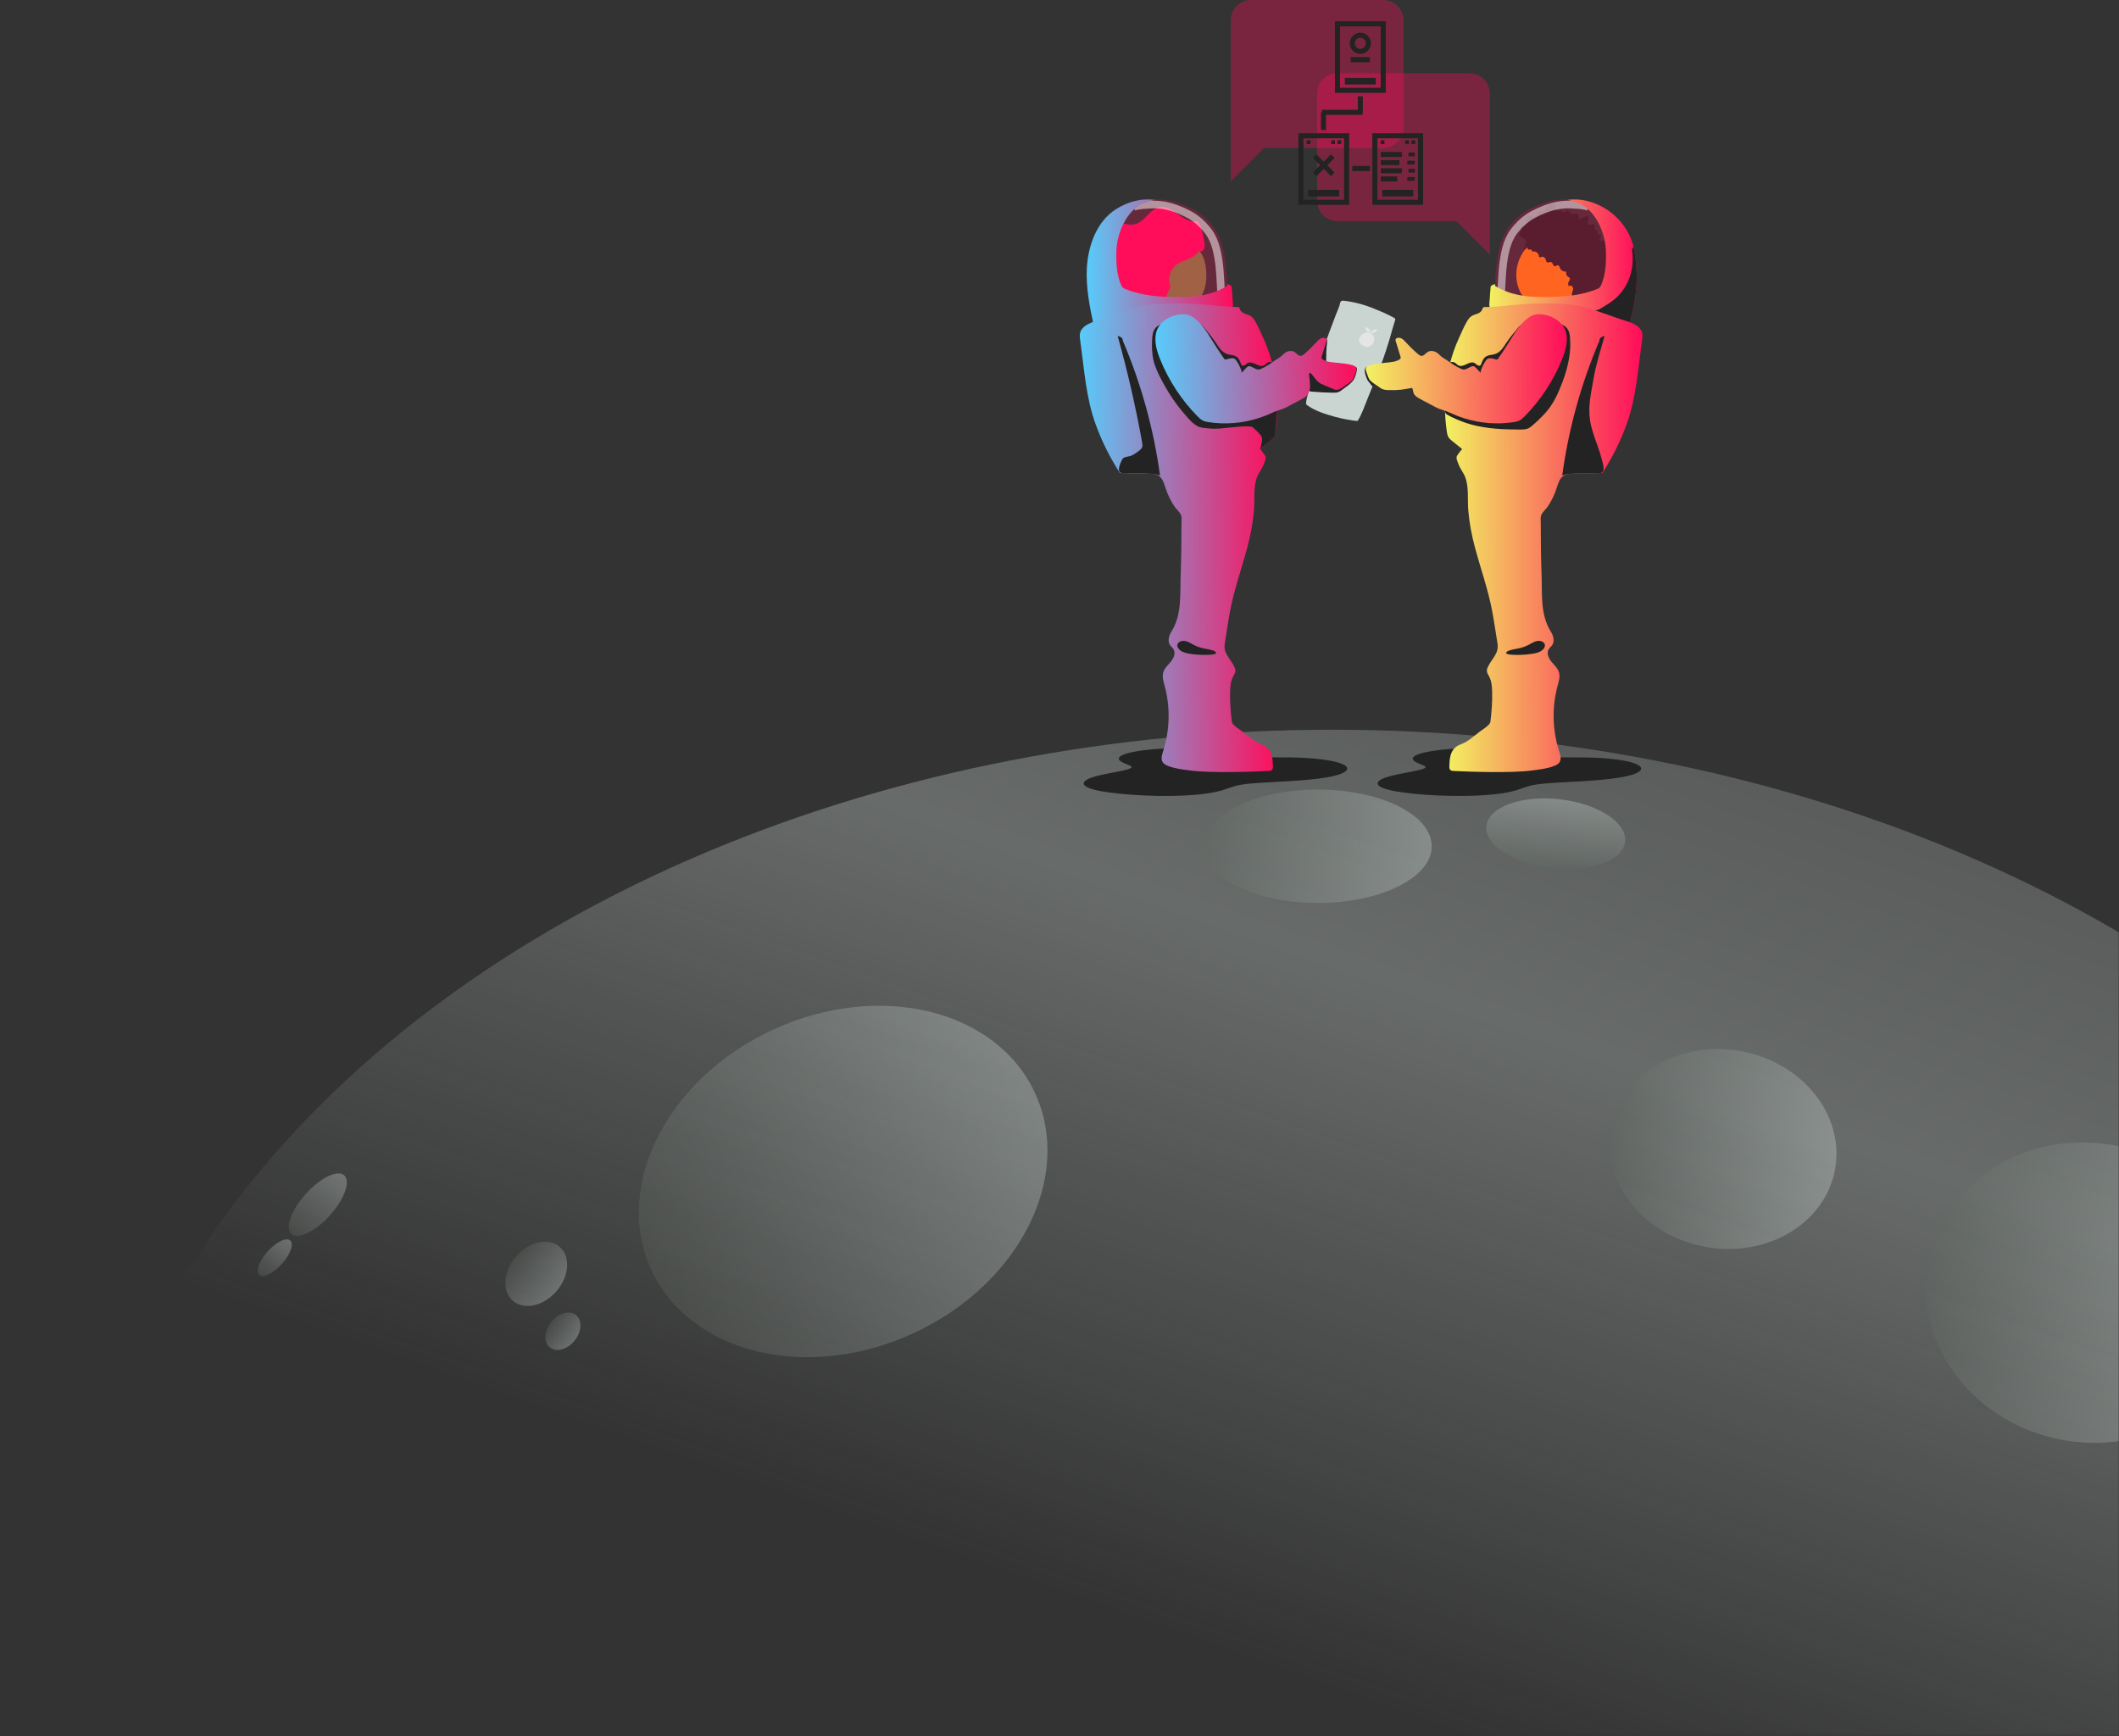 <svg width="836" height="685" viewBox="0 0 836 685" fill="none" xmlns="http://www.w3.org/2000/svg">
<rect x="0" y="0" width="836" height="685" fill="#333333" stroke="none"/>
<mask id="mask0_6827_7542" style="mask-type:alpha" maskUnits="userSpaceOnUse" x="0" y="233" width="836" height="452">
<rect y="233" width="836" height="451.85" fill="#C4C4C4"/>
</mask>
<g mask="url(#mask0_6827_7542)">
<ellipse cx="525.706" cy="650.744" rx="495.445" ry="362.865" fill="url(#paint0_linear_6827_7542)" fill-opacity="0.35"/>
<path opacity="0.35" d="M811.405 567.59C846.14 575.149 879.915 555.474 886.842 523.645C893.769 491.815 871.226 459.884 836.49 452.325C801.754 444.765 767.98 464.44 761.053 496.269C754.125 528.099 776.669 560.03 811.405 567.59Z" fill="url(#paint1_linear_6827_7542)"/>
<path opacity="0.35" d="M360.169 526.05C402.002 506.85 423.595 464.442 408.397 431.329C393.199 398.216 346.966 386.938 305.133 406.139C263.299 425.339 241.706 467.747 256.904 500.86C272.102 533.973 318.335 545.251 360.169 526.05Z" fill="url(#paint2_linear_6827_7542)"/>
<path opacity="0.35" d="M202.304 513.159C206.684 516.971 214.381 515.299 219.495 509.424C224.609 503.548 225.205 495.694 220.825 491.882C216.445 488.069 208.749 489.742 203.634 495.617C198.52 501.492 197.924 509.346 202.304 513.159Z" fill="url(#paint3_linear_6827_7542)"/>
<path opacity="0.35" d="M111.167 498.635C114.546 494.885 116.042 490.733 114.51 489.361C112.977 487.989 108.996 489.916 105.617 493.666C102.238 497.416 100.742 501.567 102.274 502.939C103.807 504.311 107.788 502.384 111.167 498.635Z" fill="url(#paint4_linear_6827_7542)"/>
<path opacity="0.35" d="M130.129 479.48C135.885 473.092 138.428 466.012 135.809 463.668C133.19 461.323 126.4 464.6 120.643 470.988C114.887 477.376 112.344 484.456 114.963 486.801C117.582 489.146 124.372 485.868 130.129 479.48Z" fill="url(#paint5_linear_6827_7542)"/>
<path opacity="0.35" d="M216.91 531.541C219.438 533.596 223.805 532.411 226.664 528.894C229.523 525.378 229.791 520.861 227.264 518.807C224.736 516.752 220.369 517.937 217.51 521.453C214.651 524.97 214.383 529.486 216.91 531.541Z" fill="url(#paint6_linear_6827_7542)"/>
<path opacity="0.35" d="M672.834 491.891C697.222 496.308 720.124 482.604 723.986 461.282C727.848 439.96 711.208 419.094 686.82 414.676C662.432 410.259 639.53 423.963 635.668 445.285C631.806 466.607 648.446 487.474 672.834 491.891Z" fill="url(#paint7_linear_6827_7542)"/>
<path opacity="0.35" d="M519.892 356.222C544.724 356.222 564.855 346.204 564.855 333.847C564.855 321.49 544.724 311.473 519.892 311.473C495.06 311.473 474.93 321.49 474.93 333.847C474.93 346.204 495.06 356.222 519.892 356.222Z" fill="url(#paint8_linear_6827_7542)"/>
<path opacity="0.35" d="M641.145 332.07C642.007 324.54 630.458 317.043 615.35 315.325C600.242 313.606 587.295 318.317 586.433 325.847C585.571 333.376 597.12 340.874 612.228 342.592C627.337 344.31 640.283 339.6 641.145 332.07Z" fill="url(#paint9_linear_6827_7542)"/>
</g>
<path d="M443.753 297.505C443.878 297.459 444.014 297.415 444.15 297.37C446.698 296.537 450.874 295.873 455.991 295.493C456.09 295.485 456.189 295.478 456.288 295.472C457.191 295.407 458.115 295.352 459.055 295.305C462.428 295.141 466.004 295.099 469.586 295.177C471.413 295.217 473.235 295.288 475.036 295.394C478.659 295.605 481.792 295.961 484.616 296.484C486.428 296.82 487.843 297.17 489.21 297.507C490.354 297.79 491.435 298.056 492.573 298.267C493.559 298.45 494.457 298.568 495.47 298.649C497.292 298.794 500.127 298.79 503.129 298.784C506.972 298.775 511.326 298.767 515.706 299.045C516.646 299.104 517.549 299.172 518.421 299.25C520.807 299.461 522.937 299.739 524.769 300.077C526.033 300.311 527.134 300.57 528.053 300.853C530.173 301.498 531.374 302.258 531.504 303.063C531.687 304.213 529.677 305.327 525.834 306.202C520.89 307.328 513.456 307.877 508.292 308.191C506.476 308.301 504.669 308.398 502.92 308.493C499.73 308.664 496.781 308.822 494.243 309.035C493.585 309.09 492.959 309.149 492.359 309.212C490.944 309.362 489.701 309.539 488.673 309.758C487.159 310.083 486.062 310.467 484.794 310.91C482.256 311.798 479.098 312.901 471.428 313.557C465.717 314.044 458.559 314.133 451.271 313.806C444.724 313.513 438.564 312.899 434.361 312.121C432.664 311.806 431.286 311.467 430.268 311.115C426.002 309.634 426.838 307.708 432.403 306.21C434.465 305.656 436.914 305.185 439.289 304.732C444.395 303.753 447.235 303.158 446.243 302.3C445.961 302.055 445.304 301.796 444.547 301.496C443.837 301.216 443.033 300.899 442.443 300.545C440.694 299.49 441.143 298.44 443.753 297.503V297.505Z" fill="#232323"/>
<path d="M559.718 297.505C559.843 297.459 559.979 297.415 560.115 297.37C562.662 296.537 566.839 295.873 571.955 295.493C572.055 295.485 572.154 295.478 572.253 295.472C573.156 295.407 574.08 295.352 575.02 295.305C578.393 295.141 581.969 295.099 585.55 295.177C587.378 295.217 589.2 295.288 591.001 295.394C594.624 295.605 597.757 295.961 600.581 296.484C602.393 296.82 603.807 297.17 605.175 297.507C606.319 297.79 607.399 298.056 608.538 298.267C609.524 298.45 610.422 298.568 611.435 298.649C613.257 298.794 616.092 298.79 619.094 298.784C622.936 298.775 627.291 298.767 631.671 299.045C632.611 299.104 633.514 299.172 634.386 299.25C636.772 299.461 638.902 299.739 640.734 300.077C641.998 300.311 643.099 300.57 644.018 300.853C646.138 301.498 647.338 302.258 647.469 303.063C647.652 304.213 645.642 305.327 641.799 306.202C636.855 307.328 629.421 307.877 624.257 308.191C622.44 308.301 620.634 308.398 618.885 308.493C615.695 308.664 612.745 308.822 610.208 309.035C609.55 309.09 608.924 309.149 608.323 309.212C606.909 309.362 605.666 309.539 604.638 309.758C603.124 310.083 602.027 310.467 600.759 310.91C598.221 311.798 595.063 312.901 587.393 313.557C581.682 314.044 574.524 314.133 567.236 313.806C560.689 313.513 554.528 312.899 550.326 312.121C548.629 311.806 547.251 311.467 546.233 311.115C541.967 309.634 542.803 307.708 548.368 306.21C550.43 305.656 552.879 305.185 555.254 304.732C560.36 303.753 563.2 303.158 562.208 302.3C561.926 302.055 561.269 301.796 560.512 301.496C559.801 301.216 558.997 300.899 558.408 300.545C556.659 299.49 557.108 298.44 559.718 297.503V297.505Z" fill="#232323"/>
<path d="M475.407 113.307C474.581 116.202 472.649 119.585 470.248 121.465C468.372 122.931 464.846 122.931 462.557 122.931C459.687 122.931 456.367 121.465 454.829 118.908C453.891 117.348 453.347 115.544 453.366 113.721C453.366 112.518 453.591 111.334 453.891 110.187C454.885 106.391 456.874 102.782 459.875 100.263C462.482 98.064 467.153 95.903 470.642 97.2C476.795 99.512 476.288 110.169 475.407 113.307Z" fill="#807D3E"/>
<path d="M475.107 95.566C475.257 96.412 475.407 97.314 475.069 98.122C474.788 98.799 474.019 99.306 473.343 99.156C473.212 99.137 473.1 99.081 472.987 99.024C471.449 101.562 468.26 102.37 465.559 103.554C463.458 104.475 461.938 106.486 461.432 108.704C461.188 109.794 461.188 110.903 461.469 111.993C461.582 112.425 461.732 112.858 461.676 113.29C461.619 113.741 461.357 114.155 461.132 114.549C460.344 115.94 459.931 117.575 459.969 119.173C459.969 119.549 460.006 119.925 459.894 120.282C459.594 121.109 458.656 121.316 457.774 121.635C457.305 121.804 456.874 122.011 456.555 122.349C455.786 123.195 455.598 124.605 454.904 125.563C454.998 125.977 453.46 127.631 453.122 127.894C452.353 128.514 451.396 128.627 450.439 128.853C450.327 128.871 450.214 128.909 450.102 128.947C447.176 128.777 444.23 128.402 441.379 127.669C440.197 127.368 439.353 127.236 438.378 126.484C437.234 125.601 436.127 124.661 435.226 123.552C433.988 122.03 433.126 120.113 433.257 118.158C433.313 117.425 433.482 116.73 433.67 116.015C434.082 114.399 434.251 112.519 434.964 111.016C435.733 109.362 435.433 108.084 435.433 106.298C435.564 103.78 438.078 101.9 438.378 99.4C438.64 97.37 437.384 95.453 437.309 93.423C437.252 91.807 437.984 90.172 439.222 89.138C441.36 87.371 443.086 88.273 445.412 88.593C447.344 88.837 449.033 88.198 450.477 87.07C450.815 86.807 451.152 86.525 451.471 86.206C453.31 84.402 455.035 82.127 457.568 81.695C462.632 80.812 466.365 87.747 471.505 87.352C471.843 87.315 472.199 87.277 472.499 87.409C472.818 87.559 473.006 87.897 473.156 88.217C474.225 90.529 474.694 93.066 475.144 95.566H475.107Z" fill="#FF0D5B"/>
<path opacity="0.25" d="M484.149 112.669V112.744C478.428 116.315 471.618 117.198 464.978 117.198C457.868 117.161 450.684 116.691 444.1 114.041C443.687 113.872 443.256 113.702 442.918 113.364C442.58 113.063 442.412 112.65 442.205 112.18C440.573 108.271 440.311 103.835 440.404 99.587C440.479 93.234 443.349 85.265 448.808 81.431C450.74 80.134 453.348 79.326 455.617 78.818C455.749 78.781 455.824 78.781 455.955 78.743C460.926 78.405 466.666 80.378 470.999 82.709C474.057 84.363 476.664 86.769 478.728 89.55C481.541 93.328 482.892 98.365 483.417 102.895C483.792 106.128 484.149 109.455 484.149 112.631V112.669Z" fill="#FF0D5B"/>
<path opacity="0.5" d="M447.326 81.565C447.795 81.433 448.245 81.32 448.714 81.226C450.065 80.963 451.434 80.832 452.804 80.794C454.079 80.757 455.373 80.606 456.649 80.719C457.474 80.794 458.394 80.85 459.2 81.001C462.652 81.659 466.009 82.937 469.105 84.61C472.162 86.264 474.77 88.669 476.833 91.451C479.647 95.229 480.547 100.529 481.072 105.059C481.335 107.371 481.598 112.596 481.729 114.927" stroke="white" stroke-width="3" stroke-miterlimit="10"/>
<path d="M532.208 165.635C533.352 165.805 534.44 166.049 535.603 166.068C537.329 163.418 538.21 160.467 539.43 157.553C540.78 154.302 542.037 151.013 543.275 147.705C545.038 143.739 546.464 139.472 547.758 135.318C548.284 133.664 548.753 131.992 549.203 130.3C549.559 128.947 550.066 127.631 550.422 126.278C550.46 126.109 550.516 125.94 550.441 125.789C550.385 125.658 550.272 125.582 550.141 125.507C549.147 124.849 548.096 124.417 547.046 123.891C545.545 123.12 543.932 122.538 542.375 121.88C538.511 120.245 534.421 119.136 530.238 118.647C529.938 118.609 529.638 118.572 529.375 118.685C528.625 118.966 528.644 119.944 528.456 120.564C528.1 121.692 527.556 122.782 527.143 123.891C526.261 126.184 525.38 128.477 524.536 130.789C522.847 135.318 521.253 139.867 519.696 144.453C518.871 146.915 518.008 149.396 517.201 151.877C516.451 154.227 515.475 156.52 515.288 159.001C515.288 159.17 515.269 159.339 515.344 159.489C515.419 159.621 515.532 159.715 515.663 159.809C518.645 162.064 522.941 163.399 526.505 164.376C528.4 164.902 530.313 165.335 532.245 165.617L532.208 165.635Z" fill="#CAD5D1"/>
<path d="M485.818 121.429C484.43 122.143 482.966 122.65 481.578 123.289C480.021 124.003 478.502 124.718 477.001 125.488C473.812 127.086 470.605 128.74 467.378 130.244C461.413 133.157 455.11 136.089 448.47 136.972C447.007 137.179 445.487 137.386 444.024 137.141C442.561 136.935 441.117 136.258 439.785 135.619C437.196 134.416 432.394 132.461 431.719 129.36C429.993 121.485 428.323 113.478 428.811 105.434C429.336 96.863 432.713 87.296 440.291 82.522C444.962 79.571 450.289 78.105 455.636 78.857C453.366 79.365 450.758 80.154 448.826 81.469C443.368 85.304 440.498 93.254 440.423 99.626C440.347 103.874 440.591 108.309 442.223 112.219C442.43 112.689 442.598 113.102 442.936 113.403C443.274 113.741 443.686 113.91 444.118 114.08C450.721 116.73 457.905 117.2 464.996 117.237C471.636 117.237 478.446 116.354 484.167 112.783C484.167 112.745 484.167 112.125 484.167 112.087C484.43 112.162 485.761 112.426 485.912 113.102C486.08 114.625 486.193 116.88 486.305 118.384C486.343 119.361 486.812 120.959 485.836 121.466L485.818 121.429Z" fill="url(#paint10_linear_6827_7542)"/>
<path d="M440.648 123.797C437.909 124.793 435.152 125.808 432.3 126.673C429.956 127.368 426.767 128.684 426.129 131.353C425.885 132.349 426.035 133.402 426.185 134.435C427.742 145.431 428.436 156.821 432.207 167.233C434.758 174.282 437.815 180.315 441.811 186.593L453.235 186.875C454.567 186.912 455.992 186.968 457.118 187.683C458.75 188.735 459.294 190.822 459.894 192.663C460.719 195.201 461.901 197.625 463.383 199.843C464.077 200.877 465.409 201.967 465.897 203.095C466.347 204.147 466.103 205.444 466.122 206.591C466.122 213.414 466.047 220.236 465.803 227.059C465.54 234.709 466.309 242.434 462.22 249.05C461.207 250.685 460.532 252.865 461.601 254.463C462.014 255.064 462.633 255.515 463.008 256.154C463.89 257.658 463.083 259.594 461.976 260.966C460.869 262.338 459.463 263.522 458.956 265.195C458.431 266.943 459.012 268.785 459.481 270.552C461.77 278.972 461.545 288.05 458.881 296.358C458.412 297.824 457.887 299.515 458.768 300.775C459.256 301.489 460.1 301.865 460.907 302.184C463.571 303.237 466.572 303.556 469.404 303.932C477.302 305.079 495.31 304.421 500.562 304.139C500.975 304.12 501.444 304.083 501.763 303.801C502.194 303.425 502.213 302.786 502.194 302.203C502.119 299.741 501.931 297.072 500.262 295.268C498.949 293.858 497.111 293.557 495.535 292.617C493.715 291.527 492.027 290.005 490.339 288.727C489.382 287.994 486.174 286.077 486.006 284.798C485.499 280.87 485.199 276.773 485.312 272.807C485.368 270.834 485.518 268.804 486.418 267.037C486.812 266.247 487.375 265.477 487.394 264.593C487.394 263.936 487.112 263.297 486.793 262.714C485.011 259.312 482.573 257.639 483.211 253.786C483.905 249.595 484.486 245.347 485.274 241.156C486.887 232.604 489.832 224.409 492.083 216.007C493.378 211.196 494.316 206.271 494.728 201.309C495.085 197.118 494.391 191.837 496.06 187.927C496.51 186.893 497.148 185.954 497.692 184.976C498.311 183.886 498.799 182.721 499.174 181.537C499.305 181.123 499.418 180.672 499.324 180.24C499.249 179.901 499.043 179.619 498.855 179.338C498.724 179.168 497.279 177.045 497.054 177.232L501.05 174C501.594 173.549 502.157 173.097 502.532 172.496C502.963 171.801 503.094 170.974 503.207 170.165C504.952 157.854 503.695 144.98 498.536 133.665C497.542 131.466 496.623 129.248 495.422 127.124C494.897 126.184 494.278 125.226 493.378 124.662C492.684 124.229 491.877 124.042 491.108 123.741C490.339 123.44 489.588 122.97 489.27 122.218C489.119 121.861 489.063 121.429 488.726 121.241C488.538 121.128 488.332 121.128 488.125 121.128C482.91 121.091 477.733 120.282 472.5 119.963C467.266 119.643 461.639 119.606 456.217 119.963C450.665 120.32 445.694 122.03 440.667 123.835L440.648 123.797Z" fill="url(#paint11_linear_6827_7542)"/>
<path d="M453.235 186.856C454.792 186.893 456.218 187.044 457.662 187.589C455.167 169.282 450.215 151.332 442.955 134.36C443.105 133.402 441.905 132.687 440.948 132.537C444.831 146.389 448.058 160.429 450.609 174.582C450.721 175.24 450.834 175.954 450.571 176.556C450.346 177.045 449.915 177.402 449.483 177.74C448.283 178.68 447.026 179.657 445.525 179.995C444.681 180.202 443.724 180.221 443.087 180.804C442.73 181.142 442.524 181.612 442.336 182.063C441.905 183.078 441.005 185.127 441.717 186.16C441.905 186.442 442.205 186.536 442.543 186.574C443.312 186.668 444.118 186.611 444.887 186.63L449.633 186.743L453.254 186.837L453.235 186.856Z" fill="#232323"/>
<path d="M454.473 135.488C454.454 138.345 454.679 141.22 455.579 143.927C456.555 146.821 458.187 149.829 459.688 152.498C462.182 156.933 465.259 161.106 468.654 164.884C469.742 166.087 470.886 167.289 472.312 168.06C473.775 168.868 475.52 168.831 477.133 169.019C480.078 169.357 482.854 168.868 485.78 168.605C488.313 168.38 490.92 168.004 493.471 168.304C493.64 168.323 493.809 168.342 493.959 168.417C494.165 168.492 494.315 168.643 494.484 168.793C495.516 169.714 496.604 170.654 497.429 171.782C498.142 172.759 497.973 173.887 497.673 175.033C497.561 175.447 497.373 176.95 497.035 177.213C498.048 176.443 500.187 174.601 501.219 173.83C501.706 173.473 502.475 172.74 502.757 172.195C503.001 171.744 503.057 171.218 503.113 170.71C503.582 166.124 504.014 161.482 504.014 156.914C503.938 155.129 503.713 153.343 503.357 151.577C502.738 148.626 502.063 145.788 501.706 142.799C501.162 142.855 500.731 142.743 500.224 142.968C499.568 143.25 499.136 143.946 498.461 144.228C496.604 144.961 494.747 142.705 492.777 143.006C491.933 143.137 491.408 144.134 490.583 144.246C489.72 144.378 489.645 143.645 489.382 142.968C488.463 140.694 487.581 140.243 485.274 139.942C483.117 139.66 481.729 138.307 480.584 136.54C479.346 134.642 478.014 132.819 476.551 131.09C475.388 129.718 474.338 127.97 472.575 127.462C468.748 126.372 464.565 126.879 460.682 127.406C458.937 127.65 457.061 128.026 455.898 129.36C454.754 130.657 454.585 132.537 454.529 134.266C454.529 134.679 454.51 135.093 454.51 135.488H454.473Z" fill="#232323"/>
<path d="M523.26 138.833C523.222 139.773 523.204 140.694 523.222 141.634C523.222 142.404 523.091 143.138 523.748 143.664C524.686 144.397 526.092 144.491 527.237 144.641C529.638 144.942 532.095 144.378 534.515 144.698C534.721 144.716 534.928 144.754 535.078 144.885C535.528 145.261 535.322 145.994 535.228 146.483C535.078 147.197 534.89 147.893 534.627 148.569C534.496 148.926 534.365 149.265 534.177 149.584C533.408 150.956 531.945 151.971 530.688 152.892L529.338 153.888C528.981 154.152 528.606 154.434 528.193 154.603C527.424 154.941 526.543 154.941 525.698 154.922C522.96 154.866 520.24 154.715 517.52 154.49C517.107 154.452 516.638 154.396 516.413 154.058C516.544 153.738 516.995 152.93 516.901 152.573C516.357 150.618 515.663 149.359 516.057 147.329C516.244 146.633 516.526 145.976 516.732 145.28C516.995 144.378 517.126 143.457 517.332 142.536C517.614 141.258 518.008 140.017 518.439 138.796C518.72 137.988 519.021 137.179 519.396 136.428C519.996 135.225 521.14 132.668 522.903 133.439C523.691 133.777 523.673 134.454 523.579 135.206C523.429 136.409 523.316 137.612 523.26 138.833Z" fill="#232323"/>
<path d="M502.419 162.609C504.051 161.857 505.739 161.594 507.334 160.767C509.416 159.695 511.479 158.568 513.543 157.478C514.312 157.083 515.062 156.632 515.662 156.03C516.6 155.091 516.375 154 516.825 153.042C516.825 153.042 520.802 153.7 521.121 153.737C522.828 153.906 524.554 153.963 526.261 153.888C526.936 153.869 527.63 153.812 528.268 153.606C529 153.361 529.637 152.891 530.256 152.422C531.232 151.707 532.526 151.031 533.37 150.147C534.158 149.339 534.458 147.892 534.89 146.821C535.096 146.313 535.284 145.768 535.134 145.261C534.927 144.603 534.196 144.264 533.539 144.058C531.569 143.456 529.506 143.343 527.461 143.118C525.717 142.93 523.241 142.798 521.759 141.746C521.609 141.633 521.459 141.501 521.402 141.332C521.327 141.107 521.402 140.862 521.459 140.656L523.316 134.585C523.391 134.34 523.466 134.077 523.372 133.833C523.297 133.645 523.128 133.513 522.959 133.419C522.34 133.1 521.552 133.231 520.933 133.589C520.314 133.946 519.845 134.472 519.377 134.998C517.876 136.633 516.281 138.193 514.593 139.641C514.18 139.998 513.73 140.355 513.186 140.393C512.211 140.43 511.573 139.396 510.748 138.87C509.753 138.231 508.403 138.4 507.371 138.945C506.452 139.434 505.908 140.223 505.101 140.844C504.464 141.332 503.713 141.689 503.057 142.159C501.275 143.437 499.455 144.678 497.448 145.542C495.872 146.219 495.141 145.261 493.603 144.64C493.284 144.509 492.965 144.396 492.627 144.471C492.252 144.546 491.952 144.847 491.689 145.11L489.757 147.14C490.357 146.501 487.844 141.915 487.15 141.577C486.155 141.069 484.955 141.483 483.886 141.765C483.661 141.821 483.398 141.877 483.192 141.765C483.098 141.708 483.023 141.614 482.967 141.52C480.828 138.513 478.858 135.318 476.889 132.179C475.051 129.228 471.374 124.191 467.528 123.984C462.801 123.721 457.174 126.465 456.086 131.408C455.317 134.923 456.424 138.569 457.774 141.915C461.151 150.223 466.159 157.853 472.462 164.244C473.118 164.902 473.794 165.56 474.638 165.954C475.332 166.274 476.082 166.424 476.833 166.537C483.267 167.514 489.926 167.007 496.154 165.071C498.311 164.394 500.412 163.548 502.475 162.609H502.419Z" fill="url(#paint12_linear_6827_7542)"/>
<path d="M538.717 131.239C539.918 130.958 541.212 131.315 541.869 132.536C542.863 134.359 541.362 137.028 539.261 136.803C537.31 136.596 535.378 134.961 536.541 132.856C536.991 132.029 537.817 131.446 538.717 131.239Z" fill="#E5E5E5"/>
<path d="M538.642 129.002C539.092 129.134 539.542 129.34 539.936 129.603C540.33 129.885 541.287 131.427 540.18 131.107C539.317 130.863 538.605 129.904 538.642 129.002Z" fill="#E5E5E5"/>
<path d="M543.482 130.017C543.219 130.412 542.9 130.769 542.525 131.07C542.15 131.371 540.387 131.822 541.024 130.863C541.512 130.111 542.638 129.717 543.482 130.017Z" fill="#E5E5E5"/>
<path d="M469.442 257.921C471.956 258.297 474.507 258.447 477.039 258.316C477.958 258.278 478.915 258.184 479.759 257.827C479.89 257.32 479.346 256.925 478.859 256.737C477.452 256.173 475.914 256.042 474.451 255.703C473.231 255.421 472.031 254.97 470.924 254.388C470.099 253.955 469.292 253.448 468.41 253.11C467.529 252.771 466.516 252.677 465.672 253.053C464.077 253.767 464.209 255.215 465.296 256.267C466.384 257.32 467.998 257.696 469.442 257.921Z" fill="#232323"/>
<path d="M516.826 153.042C516.826 153.211 517.107 153.324 517.201 153.455C517.313 153.606 517.501 153.681 517.67 153.737C520.521 154.696 523.635 154.865 526.58 154.207C526.805 154.151 527.049 154.094 527.218 153.944L522.284 151.895C521.572 151.594 520.859 151.294 520.259 150.824C519.771 150.448 519.377 149.959 518.983 149.471L517.445 147.572C517.276 147.366 517.088 147.14 516.807 147.121C516.094 147.046 516.638 149.095 516.676 149.508C516.788 150.673 516.882 151.688 516.788 153.061L516.826 153.042Z" fill="#232323"/>
<path d="M546.164 146.107C546.257 145.713 546.389 145.149 545.995 144.867C545.732 144.679 545.319 144.735 545.019 144.735C544.4 144.735 543.8 144.698 543.181 144.66C541.943 144.604 540.705 144.529 539.467 144.698C537.535 144.961 538.829 148.344 539.242 149.359C539.392 149.716 539.504 150.036 539.767 150.318C540.161 150.731 540.442 151.22 540.799 151.652C540.874 151.727 541.493 152.404 541.436 152.498C542.037 151.614 543.144 150.092 543.931 149.378C544.719 148.664 545.488 147.893 545.882 146.916C545.995 146.652 546.07 146.389 546.126 146.107H546.164Z" fill="#232323"/>
<path d="M598.556 111.637C596.811 103.48 602.026 94.458 610.524 92.992C615.663 92.09 619.997 94.533 623.223 98.424C628.119 104.345 626.918 112.652 621.403 117.595C618.177 120.49 613.394 122.651 609.06 121.58C606.678 120.997 604.465 119.851 602.476 118.422C600.3 116.862 599.137 114.325 598.556 111.637Z" fill="#FF830D"/>
<path d="M635.509 108.421C635.509 108.421 635.697 108.233 635.847 108.158C636.316 107.895 636.916 107.819 637.329 107.481C636.841 107.011 636.316 106.579 635.753 106.203C636.485 105.752 637.254 105.244 637.61 104.455C637.967 103.666 637.667 102.538 636.822 102.331C636.672 102.294 636.522 102.294 636.391 102.218C635.866 101.955 636.091 101.166 636.353 100.658C636.616 100.151 636.71 99.286 636.128 99.174C635.678 99.08 635.04 99.512 634.89 99.098C634.834 98.967 634.89 98.798 634.965 98.666C635.265 98.008 635.547 97.238 635.265 96.561C634.984 95.884 633.896 95.602 633.558 96.26C633.446 95.696 633.221 95.151 632.902 94.681C632.658 94.869 632.395 95.076 632.077 95.114C631.701 95.17 631.12 94.794 630.932 94.493C630.82 94.324 630.82 94.061 630.951 93.93C631.064 93.817 631.232 93.817 631.364 93.742C631.645 93.61 631.758 93.215 631.626 92.933C631.495 92.651 631.139 92.501 630.838 92.558C629.732 92.764 630.538 91.618 630.463 90.998C629.6 91.091 628.775 90.321 629.15 89.419C629.282 89.118 629.488 88.667 629.188 88.535C629.113 88.498 629 88.516 628.925 88.535C628.25 88.611 627.575 88.629 626.899 88.611C626.749 88.611 626.562 88.592 626.449 88.498C626.261 88.347 626.261 88.047 626.299 87.802C626.412 87.013 626.618 86.242 626.918 85.509C626.318 85.058 625.455 85.34 624.798 85.716C624.142 86.092 623.429 86.543 622.697 86.393C623.035 85.866 622.96 85.096 622.529 84.645C621.759 83.818 621.084 84.607 620.259 84.4C619.583 84.231 619.377 83.235 618.702 83.085C618.27 82.991 617.858 83.291 617.445 83.498C617.032 83.705 616.432 83.743 616.263 83.329C616.207 83.197 616.207 83.047 616.132 82.953C615.888 82.615 615.4 83.01 615.006 83.16C614.519 83.348 613.881 82.972 613.806 82.446C613.768 82.239 613.806 82.032 613.806 81.825C613.75 80.867 612.493 80.378 611.611 80.716C610.354 81.205 610.092 82.634 608.985 83.273C608.591 83.498 608.066 83.573 607.672 83.329C607.578 83.273 607.484 83.179 607.353 83.179C607.241 83.179 607.147 83.254 607.072 83.329C606.49 83.874 606.34 84.983 605.684 85.378C605.102 85.735 604.858 85.397 604.295 85.246C602.195 84.663 602.607 86.637 602.138 88.084C601.913 88.742 601.313 89.362 600.638 89.25C600.469 89.212 600.281 89.156 600.112 89.212C599.85 89.306 599.812 89.682 599.906 89.945C600 90.208 600.187 90.453 600.187 90.734C600.225 91.411 599.287 91.881 599.4 92.539C599.437 92.783 599.625 92.99 599.812 93.159C600.131 93.46 600.506 93.704 600.881 93.892C601.388 94.136 601.632 94.381 601.988 94.813C602.026 94.851 602.044 94.888 602.063 94.926C602.082 94.982 602.063 95.057 602.063 95.114C602.044 95.302 602.044 95.49 602.063 95.678C602.063 95.734 602.082 95.79 602.063 95.847C602.044 95.903 601.988 95.941 601.932 95.978C601.744 96.11 601.651 96.354 601.688 96.58C601.726 96.749 601.838 96.918 601.819 97.106C601.782 97.369 601.463 97.519 601.369 97.783C601.257 98.065 601.519 98.478 601.444 98.76C601.744 98.347 602.476 97.557 602.476 97.557C602.701 98.121 602.701 98.591 603.47 98.459C603.789 98.403 604.202 98.422 604.295 98.722C604.333 98.835 604.295 98.948 604.352 99.042C604.446 99.249 604.727 99.211 604.952 99.192C606.002 99.098 607.053 99.963 607.147 101.015C607.147 101.128 607.147 101.26 607.222 101.373C607.447 101.711 607.953 101.41 608.347 101.316C608.76 101.222 609.21 101.429 609.473 101.748C609.735 102.068 609.885 102.482 609.998 102.895C610.035 103.064 610.073 103.252 610.204 103.384C610.636 103.854 611.424 103.196 612.005 103.421C612.718 103.684 612.699 105.019 613.45 105.038C613.862 105.038 614.181 104.605 614.594 104.624C614.894 104.643 615.119 104.925 615.25 105.207C615.382 105.489 615.419 105.808 615.588 106.053C615.963 106.654 616.77 107.143 617.483 107.143C617.614 107.143 617.764 107.143 617.839 107.237C617.876 107.293 617.895 107.387 617.895 107.462C617.895 108.007 617.933 108.609 618.327 108.966C618.608 109.21 619.039 109.304 619.246 109.624C619.452 109.962 619.321 110.394 619.133 110.733C618.946 111.071 618.702 111.409 618.683 111.804C618.683 112.18 618.871 112.537 618.796 112.894C619.171 112.725 619.64 112.556 619.996 112.781C621.234 113.571 620.334 114.793 620.165 115.751C620.127 115.939 620.184 116.146 620.184 116.334C620.184 116.522 620.109 116.747 619.921 116.822C619.959 117.086 620.015 117.367 620.203 117.555C620.559 117.913 622.51 118.288 623.129 118.608C623.935 119.021 624.761 119.454 625.324 120.149C625.511 120.375 625.699 120.638 625.98 120.675C626.149 120.694 626.318 120.619 626.468 120.544C627.293 120.112 627.912 119.322 628.156 118.439C628.231 118.194 628.269 117.913 628.437 117.725C628.7 117.424 629.188 117.424 629.563 117.555C629.938 117.687 630.276 117.969 630.632 118.119C631.42 118.458 632.395 118.288 633.033 117.706C633.671 117.123 633.915 116.165 633.633 115.338C633.483 114.905 633.24 114.36 633.596 114.078C633.727 113.984 633.896 113.947 634.046 113.909C637.46 113.082 634.253 109.887 635.472 108.477L635.509 108.421Z" fill="#232323"/>
<path opacity="0.25" d="M589.852 112.669V112.744C595.573 116.315 602.382 117.198 609.023 117.198C616.132 117.161 623.316 116.691 629.901 114.041C630.313 113.872 630.745 113.702 631.082 113.364C631.42 113.063 631.589 112.65 631.795 112.18C633.427 108.271 633.69 103.835 633.596 99.587C633.521 93.234 630.651 85.265 625.192 81.431C623.26 80.134 620.653 79.326 618.383 78.818C618.252 78.781 618.177 78.781 618.045 78.743C613.074 78.405 607.334 80.378 603.001 82.709C599.944 84.363 597.336 86.769 595.273 89.55C592.459 93.328 591.108 98.365 590.583 102.895C590.208 106.128 589.852 109.455 589.852 112.631V112.669Z" fill="#FF0D5B"/>
<path opacity="0.5" d="M626.674 81.565C626.205 81.433 625.755 81.32 625.286 81.226C623.936 80.963 622.566 80.832 621.197 80.794C619.921 80.757 618.627 80.606 617.351 80.719C616.526 80.794 615.607 80.85 614.8 81.001C611.349 81.659 607.991 82.937 604.896 84.61C601.838 86.264 599.231 88.669 597.167 91.451C594.354 95.229 593.453 100.529 592.928 105.059C592.665 107.371 592.403 112.596 592.271 114.927" stroke="white" stroke-width="3" stroke-miterlimit="10"/>
<path d="M644.42 97.276C643.088 91.299 638.83 85.755 633.727 82.522C629.057 79.571 623.729 78.105 618.383 78.857C620.653 79.365 623.26 80.154 625.192 81.469C630.651 85.304 633.521 93.254 633.596 99.626C633.671 103.874 633.427 108.309 631.795 112.219C631.589 112.689 631.42 113.102 631.083 113.403C630.745 113.741 630.332 113.91 629.901 114.08C623.298 116.73 616.113 117.2 609.023 117.237C602.382 117.237 595.573 116.354 589.852 112.783C589.852 112.745 589.852 112.125 589.852 112.087C589.589 112.162 588.257 112.426 588.107 113.102C587.938 114.625 587.826 116.88 587.713 118.384C587.676 119.361 587.207 120.959 588.182 121.466C589.57 122.18 591.033 122.688 592.422 123.327C593.979 124.041 595.498 124.755 596.999 125.526C600.188 127.124 603.395 128.778 606.622 130.281C612.587 133.194 618.89 136.127 625.53 137.01C626.993 137.217 628.513 137.423 629.976 137.179C631.439 136.972 632.883 136.296 634.215 135.657C636.916 134.416 640.706 132.819 641.981 129.905C643.313 126.804 644.12 123.045 644.757 119.718C646.164 112.332 646.07 104.644 644.42 97.295V97.276Z" fill="url(#paint13_linear_6827_7542)"/>
<path d="M644.419 97.275C646.07 104.624 646.164 112.293 644.757 119.698C644.119 123.025 643.331 126.784 641.981 129.885C639.411 129.885 636.897 128.457 634.703 127.104C632.508 125.75 630.351 124.266 627.875 123.645C628.175 122.649 629.488 122.536 630.482 122.198C631.045 122.01 631.551 121.709 632.039 121.39C633.896 120.262 635.772 119.116 637.404 117.687C642.637 113.101 645.02 105.639 643.894 98.76C643.8 98.215 644.232 97.82 644.419 97.275Z" fill="#232323"/>
<path d="M633.352 123.797C636.091 124.793 638.848 125.808 641.699 126.673C644.044 127.368 647.233 128.684 647.871 131.353C648.115 132.349 647.965 133.402 647.815 134.435C646.258 145.431 645.564 156.821 641.793 167.233C639.242 174.282 636.185 180.315 632.189 186.593L620.765 186.875C619.433 186.912 618.008 186.968 616.882 187.683C615.25 188.735 614.706 190.822 614.106 192.663C613.281 195.201 612.099 197.625 610.617 199.843C609.923 200.877 608.591 201.967 608.103 203.095C607.653 204.147 607.897 205.444 607.878 206.591C607.878 213.414 607.953 220.236 608.197 227.059C608.46 234.709 607.691 242.434 611.78 249.05C612.793 250.685 613.468 252.865 612.399 254.463C611.986 255.064 611.367 255.515 610.992 256.154C610.11 257.658 610.917 259.594 612.024 260.966C613.131 262.338 614.537 263.522 615.044 265.195C615.569 266.943 614.988 268.785 614.519 270.552C612.23 278.972 612.455 288.05 615.119 296.358C615.588 297.824 616.113 299.515 615.231 300.775C614.744 301.489 613.9 301.865 613.093 302.184C610.429 303.237 607.428 303.556 604.595 303.932C596.698 305.079 578.69 304.421 573.438 304.139C573.025 304.12 572.556 304.083 572.237 303.801C571.806 303.425 571.787 302.786 571.806 302.203C571.881 299.741 572.069 297.072 573.738 295.268C575.051 293.858 576.889 293.557 578.465 292.617C580.285 291.527 581.973 290.005 583.661 288.727C584.618 287.994 587.826 286.077 587.994 284.798C588.501 280.87 588.801 276.773 588.688 272.807C588.632 270.834 588.482 268.804 587.582 267.037C587.188 266.247 586.625 265.477 586.606 264.593C586.606 263.936 586.888 263.297 587.206 262.714C588.989 259.312 591.427 257.639 590.789 253.786C590.095 249.595 589.514 245.347 588.726 241.156C587.113 232.604 584.168 224.409 581.917 216.007C580.622 211.196 579.684 206.271 579.272 201.309C578.915 197.118 579.609 191.837 577.94 187.927C577.49 186.893 576.852 185.954 576.308 184.976C575.689 183.886 575.201 182.721 574.826 181.537C574.695 181.123 574.582 180.672 574.676 180.24C574.751 179.901 574.957 179.619 575.145 179.338C575.276 179.168 576.721 177.045 576.946 177.232L572.95 174C572.406 173.549 571.843 173.097 571.468 172.496C571.037 171.801 570.906 170.974 570.793 170.165C569.048 157.854 570.305 144.98 575.464 133.665C576.458 131.466 577.377 129.248 578.578 127.124C579.103 126.184 579.722 125.226 580.622 124.662C581.316 124.229 582.123 124.042 582.892 123.741C583.661 123.44 584.412 122.97 584.73 122.218C584.88 121.861 584.937 121.429 585.274 121.241C585.462 121.128 585.668 121.128 585.875 121.128C591.089 121.091 596.267 120.282 601.5 119.963C606.734 119.643 612.361 119.606 617.783 119.963C623.335 120.32 628.306 122.03 633.333 123.835L633.352 123.797Z" fill="url(#paint14_linear_6827_7542)"/>
<path d="M620.765 186.856C619.208 186.893 617.783 187.044 616.338 187.589C618.833 169.282 623.785 151.332 631.045 134.36C630.895 133.402 632.095 132.687 633.052 132.537C631.495 138.101 629.638 143.796 628.681 149.491C627.725 155.186 626.449 160.223 627.312 165.805C627.856 169.338 629.15 172.684 630.332 176.03C630.951 177.778 631.533 179.526 631.983 181.33C632.302 182.664 633.165 184.92 632.302 186.16C632.114 186.442 631.814 186.536 631.476 186.574C630.707 186.668 629.901 186.611 629.132 186.63L624.386 186.743L620.765 186.837V186.856Z" fill="#232323"/>
<path d="M619.527 135.488C619.565 140.656 618.289 145.75 616.489 150.562C614.838 154.997 612.868 159.414 609.642 162.948C608.066 164.677 606.397 166.293 604.614 167.816C604.07 168.267 603.508 168.737 602.87 169.019C601.932 169.413 600.9 169.451 599.869 169.451C593.491 169.451 586.813 169.207 580.623 167.515C578.071 166.82 575.595 165.899 573.213 164.752C572.481 164.395 571.712 164.057 571.018 163.624C570.155 163.098 570.212 162.985 570.137 161.952C570.043 160.279 569.912 158.587 569.987 156.914C570.062 155.129 570.287 153.343 570.643 151.577C571.262 148.626 571.937 145.788 572.294 142.799C572.838 142.855 573.269 142.743 573.776 142.968C574.432 143.25 574.864 143.946 575.539 144.228C577.396 144.961 579.253 142.705 581.223 143.006C582.067 143.137 582.592 144.134 583.418 144.246C584.28 144.378 584.355 143.645 584.618 142.968C585.537 140.694 586.419 140.243 588.726 139.942C590.883 139.66 592.271 138.307 593.416 136.54C594.654 134.642 595.986 132.819 597.449 131.09C598.612 129.718 599.662 127.97 601.426 127.462C605.252 126.372 609.435 126.879 613.318 127.406C615.063 127.65 616.939 128.026 618.102 129.36C619.246 130.657 619.415 132.537 619.471 134.266C619.471 134.679 619.49 135.093 619.49 135.488H619.527Z" fill="#232323"/>
<path d="M571.562 162.609C569.93 161.857 568.242 161.594 566.648 160.767C564.565 159.695 562.502 158.568 560.439 157.478C559.669 157.083 558.919 156.632 558.319 156.03C557.381 155.091 557.606 154 557.156 153.042C557.156 153.042 553.179 153.7 552.86 153.737C551.153 153.906 549.427 153.963 547.72 153.888C547.045 153.869 546.351 153.812 545.713 153.606C544.982 153.361 544.344 152.891 543.725 152.422C542.749 151.707 541.455 151.031 540.611 150.147C539.823 149.339 539.523 147.892 539.092 146.821C538.885 146.313 538.698 145.768 538.848 145.261C539.054 144.603 539.786 144.264 540.442 144.058C542.412 143.456 544.475 143.343 546.52 143.118C548.264 142.93 550.74 142.798 552.222 141.746C552.372 141.633 552.523 141.501 552.579 141.332C552.654 141.107 552.579 140.862 552.523 140.656L550.665 134.585C550.59 134.34 550.515 134.077 550.609 133.833C550.684 133.645 550.853 133.513 551.022 133.419C551.641 133.1 552.429 133.231 553.048 133.589C553.667 133.946 554.136 134.472 554.605 134.998C556.105 136.633 557.7 138.193 559.388 139.641C559.801 139.998 560.251 140.355 560.795 140.393C561.77 140.43 562.408 139.396 563.234 138.87C564.228 138.231 565.578 138.4 566.61 138.945C567.529 139.434 568.073 140.223 568.88 140.844C569.518 141.332 570.268 141.689 570.924 142.159C572.707 143.437 574.526 144.678 576.533 145.542C578.109 146.219 578.84 145.261 580.379 144.64C580.698 144.509 581.016 144.396 581.354 144.471C581.729 144.546 582.029 144.847 582.292 145.11L584.224 147.14C583.624 146.501 586.137 141.915 586.832 141.577C587.826 141.069 589.026 141.483 590.095 141.765C590.321 141.821 590.583 141.877 590.79 141.765C590.883 141.708 590.958 141.614 591.015 141.52C593.153 138.513 595.123 135.318 597.092 132.179C598.931 129.228 602.607 124.191 606.453 123.984C611.18 123.721 616.807 126.465 617.895 131.408C618.664 134.923 617.558 138.569 616.207 141.915C612.831 150.223 607.822 157.853 601.519 164.244C600.863 164.902 600.187 165.56 599.343 165.954C598.649 166.274 597.899 166.424 597.149 166.537C590.715 167.514 584.055 167.007 577.828 165.071C575.67 164.394 573.569 163.548 571.506 162.609H571.562Z" fill="url(#paint15_linear_6827_7542)"/>
<path d="M604.558 257.921C602.045 258.297 599.493 258.447 596.961 258.316C596.042 258.278 595.085 258.184 594.241 257.827C594.11 257.32 594.654 256.925 595.141 256.737C596.548 256.173 598.087 256.042 599.55 255.703C600.769 255.421 601.97 254.97 603.076 254.388C603.902 253.955 604.708 253.448 605.59 253.11C606.472 252.771 607.484 252.677 608.329 253.053C609.923 253.767 609.792 255.215 608.704 256.267C607.616 257.32 606.003 257.696 604.558 257.921Z" fill="#232323"/>
<path opacity="0.35" d="M545.706 0H493.593C489.163 0 485.575 3.612 485.575 8.071V71.567L498.724 58.331H545.706C550.136 58.331 553.724 54.719 553.724 50.26V8.071C553.724 3.612 550.136 0 545.706 0Z" fill="#FF0D5B"/>
<path opacity="0.35" d="M527.667 28.914H579.78C584.21 28.914 587.798 32.526 587.798 36.985V100.481L574.649 87.245H527.667C523.237 87.245 519.649 83.633 519.649 79.174V36.985C519.649 32.526 523.237 28.914 527.667 28.914Z" fill="#FF0D5B"/>
<path d="M545.705 9.402H527.666V35.632H545.705V9.402Z" stroke="#232323" stroke-width="2" stroke-miterlimit="10"/>
<path d="M536.685 20.276C538.434 20.276 539.852 18.849 539.852 17.088C539.852 15.328 538.434 13.9 536.685 13.9C534.936 13.9 533.519 15.328 533.519 17.088C533.519 18.849 534.936 20.276 536.685 20.276Z" stroke="#232323" stroke-width="2" stroke-miterlimit="10"/>
<path d="M540.454 22.518H532.897V24.555H540.454V22.518Z" fill="#232323"/>
<path d="M542.779 30.729H530.572V33.331H542.779V30.729Z" fill="#232323"/>
<path d="M531.275 53.57H513.235V79.8H531.275V53.57Z" stroke="#232323" stroke-width="2" stroke-miterlimit="10"/>
<path d="M528.348 74.897H516.142V77.499H528.348V74.897Z" fill="#232323"/>
<path d="M518.687 61.602L525.802 68.764" stroke="#232323" stroke-width="2" stroke-miterlimit="10"/>
<path d="M525.802 61.602L518.687 68.764" stroke="#232323" stroke-width="2" stroke-miterlimit="10"/>
<path d="M517.004 55.346H515.521V56.839H517.004V55.346Z" fill="#232323"/>
<path d="M526.685 55.346H525.202V56.839H526.685V55.346Z" fill="#232323"/>
<path d="M529.17 55.346H527.687V56.839H529.17V55.346Z" fill="#232323"/>
<path d="M560.458 53.57H542.419V79.8H560.458V53.57Z" stroke="#232323" stroke-width="2" stroke-miterlimit="10"/>
<path d="M557.532 74.897H545.325V77.499H557.532V74.897Z" fill="#232323"/>
<path d="M546.208 55.346H544.725V56.839H546.208V55.346Z" fill="#232323"/>
<path d="M553.063 59.945H544.725V61.923H553.063V59.945Z" fill="#232323"/>
<path d="M552.121 63.154H544.725V65.132H552.121V63.154Z" fill="#232323"/>
<path d="M551.259 69.59H544.725V71.567H551.259V69.59Z" fill="#232323"/>
<path d="M553.063 66.363H544.725V68.341H553.063V66.363Z" fill="#232323"/>
<path d="M555.868 55.346H554.385V56.839H555.868V55.346Z" fill="#232323"/>
<path d="M558.353 55.346H556.87V56.839H558.353V55.346Z" fill="#232323"/>
<path d="M558.193 60.168H555.688V61.661H558.193V60.168Z" fill="#232323"/>
<path d="M558.193 66.603H555.688V68.097H558.193V66.603Z" fill="#232323"/>
<path d="M558.173 69.834H555.227V71.327H558.173V69.834Z" fill="#232323"/>
<path d="M558.173 63.397H555.227V64.89H558.173V63.397Z" fill="#232323"/>
<path d="M521.506 44.315L537.319 44.315" stroke="#232323" stroke-width="2" stroke-miterlimit="10"/>
<path d="M533.524 66.473H540.481" stroke="#232323" stroke-width="2" stroke-miterlimit="10"/>
<path d="M522.139 51.279L522.139 44.316" stroke="#232323" stroke-width="2" stroke-miterlimit="10"/>
<path d="M536.684 44.948L536.684 37.984" stroke="#232323" stroke-width="2" stroke-miterlimit="10"/>
<defs>
<linearGradient id="paint0_linear_6827_7542" x1="800.098" y1="136.065" x2="602.99" y2="694.1" gradientUnits="userSpaceOnUse">
<stop stop-color="#616861"/>
<stop offset="0.542" stop-color="#CAD4D1"/>
<stop offset="1" stop-color="#CAD4D1" stop-opacity="0"/>
</linearGradient>
<linearGradient id="paint1_linear_6827_7542" x1="773.595" y1="438.637" x2="897.688" y2="463.222" gradientUnits="userSpaceOnUse">
<stop stop-color="#616861"/>
<stop offset="1" stop-color="#CAD4D1"/>
</linearGradient>
<linearGradient id="paint2_linear_6827_7542" x1="229.386" y1="440.904" x2="376.733" y2="369.374" gradientUnits="userSpaceOnUse">
<stop stop-color="#616861"/>
<stop offset="1" stop-color="#CAD4D1"/>
</linearGradient>
<linearGradient id="paint3_linear_6827_7542" x1="212.895" y1="484.979" x2="228.654" y2="498.347" gradientUnits="userSpaceOnUse">
<stop stop-color="#616861"/>
<stop offset="1" stop-color="#CAD4D1"/>
</linearGradient>
<linearGradient id="paint4_linear_6827_7542" x1="99.499" y1="500.455" x2="110.897" y2="486.594" gradientUnits="userSpaceOnUse">
<stop stop-color="#616861"/>
<stop offset="1" stop-color="#CAD4D1"/>
</linearGradient>
<linearGradient id="paint5_linear_6827_7542" x1="110.221" y1="482.555" x2="129.643" y2="458.941" gradientUnits="userSpaceOnUse">
<stop stop-color="#616861"/>
<stop offset="1" stop-color="#CAD4D1"/>
</linearGradient>
<linearGradient id="paint6_linear_6827_7542" x1="222.687" y1="515.086" x2="231.772" y2="522.288" gradientUnits="userSpaceOnUse">
<stop stop-color="#616861"/>
<stop offset="1" stop-color="#CAD4D1"/>
</linearGradient>
<linearGradient id="paint7_linear_6827_7542" x1="642.661" y1="406.678" x2="729.74" y2="420.693" gradientUnits="userSpaceOnUse">
<stop stop-color="#616861"/>
<stop offset="1" stop-color="#CAD4D1"/>
</linearGradient>
<linearGradient id="paint8_linear_6827_7542" x1="474.93" y1="311.473" x2="563.208" y2="308.432" gradientUnits="userSpaceOnUse">
<stop stop-color="#616861"/>
<stop offset="1" stop-color="#CAD4D1"/>
</linearGradient>
<linearGradient id="paint9_linear_6827_7542" x1="584.873" y1="339.48" x2="587.692" y2="312.654" gradientUnits="userSpaceOnUse">
<stop stop-color="#616861"/>
<stop offset="1" stop-color="#CAD4D1"/>
</linearGradient>
<linearGradient id="paint10_linear_6827_7542" x1="428.725" y1="78.662" x2="485.445" y2="77.704" gradientUnits="userSpaceOnUse">
<stop stop-color="#58CBFB"/>
<stop offset="1" stop-color="#FF0D5B"/>
</linearGradient>
<linearGradient id="paint11_linear_6827_7542" x1="426" y1="119.709" x2="502.607" y2="119.155" gradientUnits="userSpaceOnUse">
<stop stop-color="#58CBFB"/>
<stop offset="1" stop-color="#FF0D5B"/>
</linearGradient>
<linearGradient id="paint12_linear_6827_7542" x1="455.833" y1="123.967" x2="533.75" y2="121.505" gradientUnits="userSpaceOnUse">
<stop stop-color="#58CBFB"/>
<stop offset="1" stop-color="#FF0D5B"/>
</linearGradient>
<linearGradient id="paint13_linear_6827_7542" x1="587.568" y1="77.196" x2="645.454" y2="76.921" gradientUnits="userSpaceOnUse">
<stop stop-color="#F2F261"/>
<stop offset="1" stop-color="#FF0D5B"/>
</linearGradient>
<linearGradient id="paint14_linear_6827_7542" x1="570.053" y1="115.087" x2="647.616" y2="114.93" gradientUnits="userSpaceOnUse">
<stop stop-color="#F2F261"/>
<stop offset="1" stop-color="#FF0D5B"/>
</linearGradient>
<linearGradient id="paint15_linear_6827_7542" x1="538.793" y1="122.89" x2="617.752" y2="122.193" gradientUnits="userSpaceOnUse">
<stop stop-color="#F2F261"/>
<stop offset="1" stop-color="#FF0D5B"/>
</linearGradient>
</defs>
</svg>
